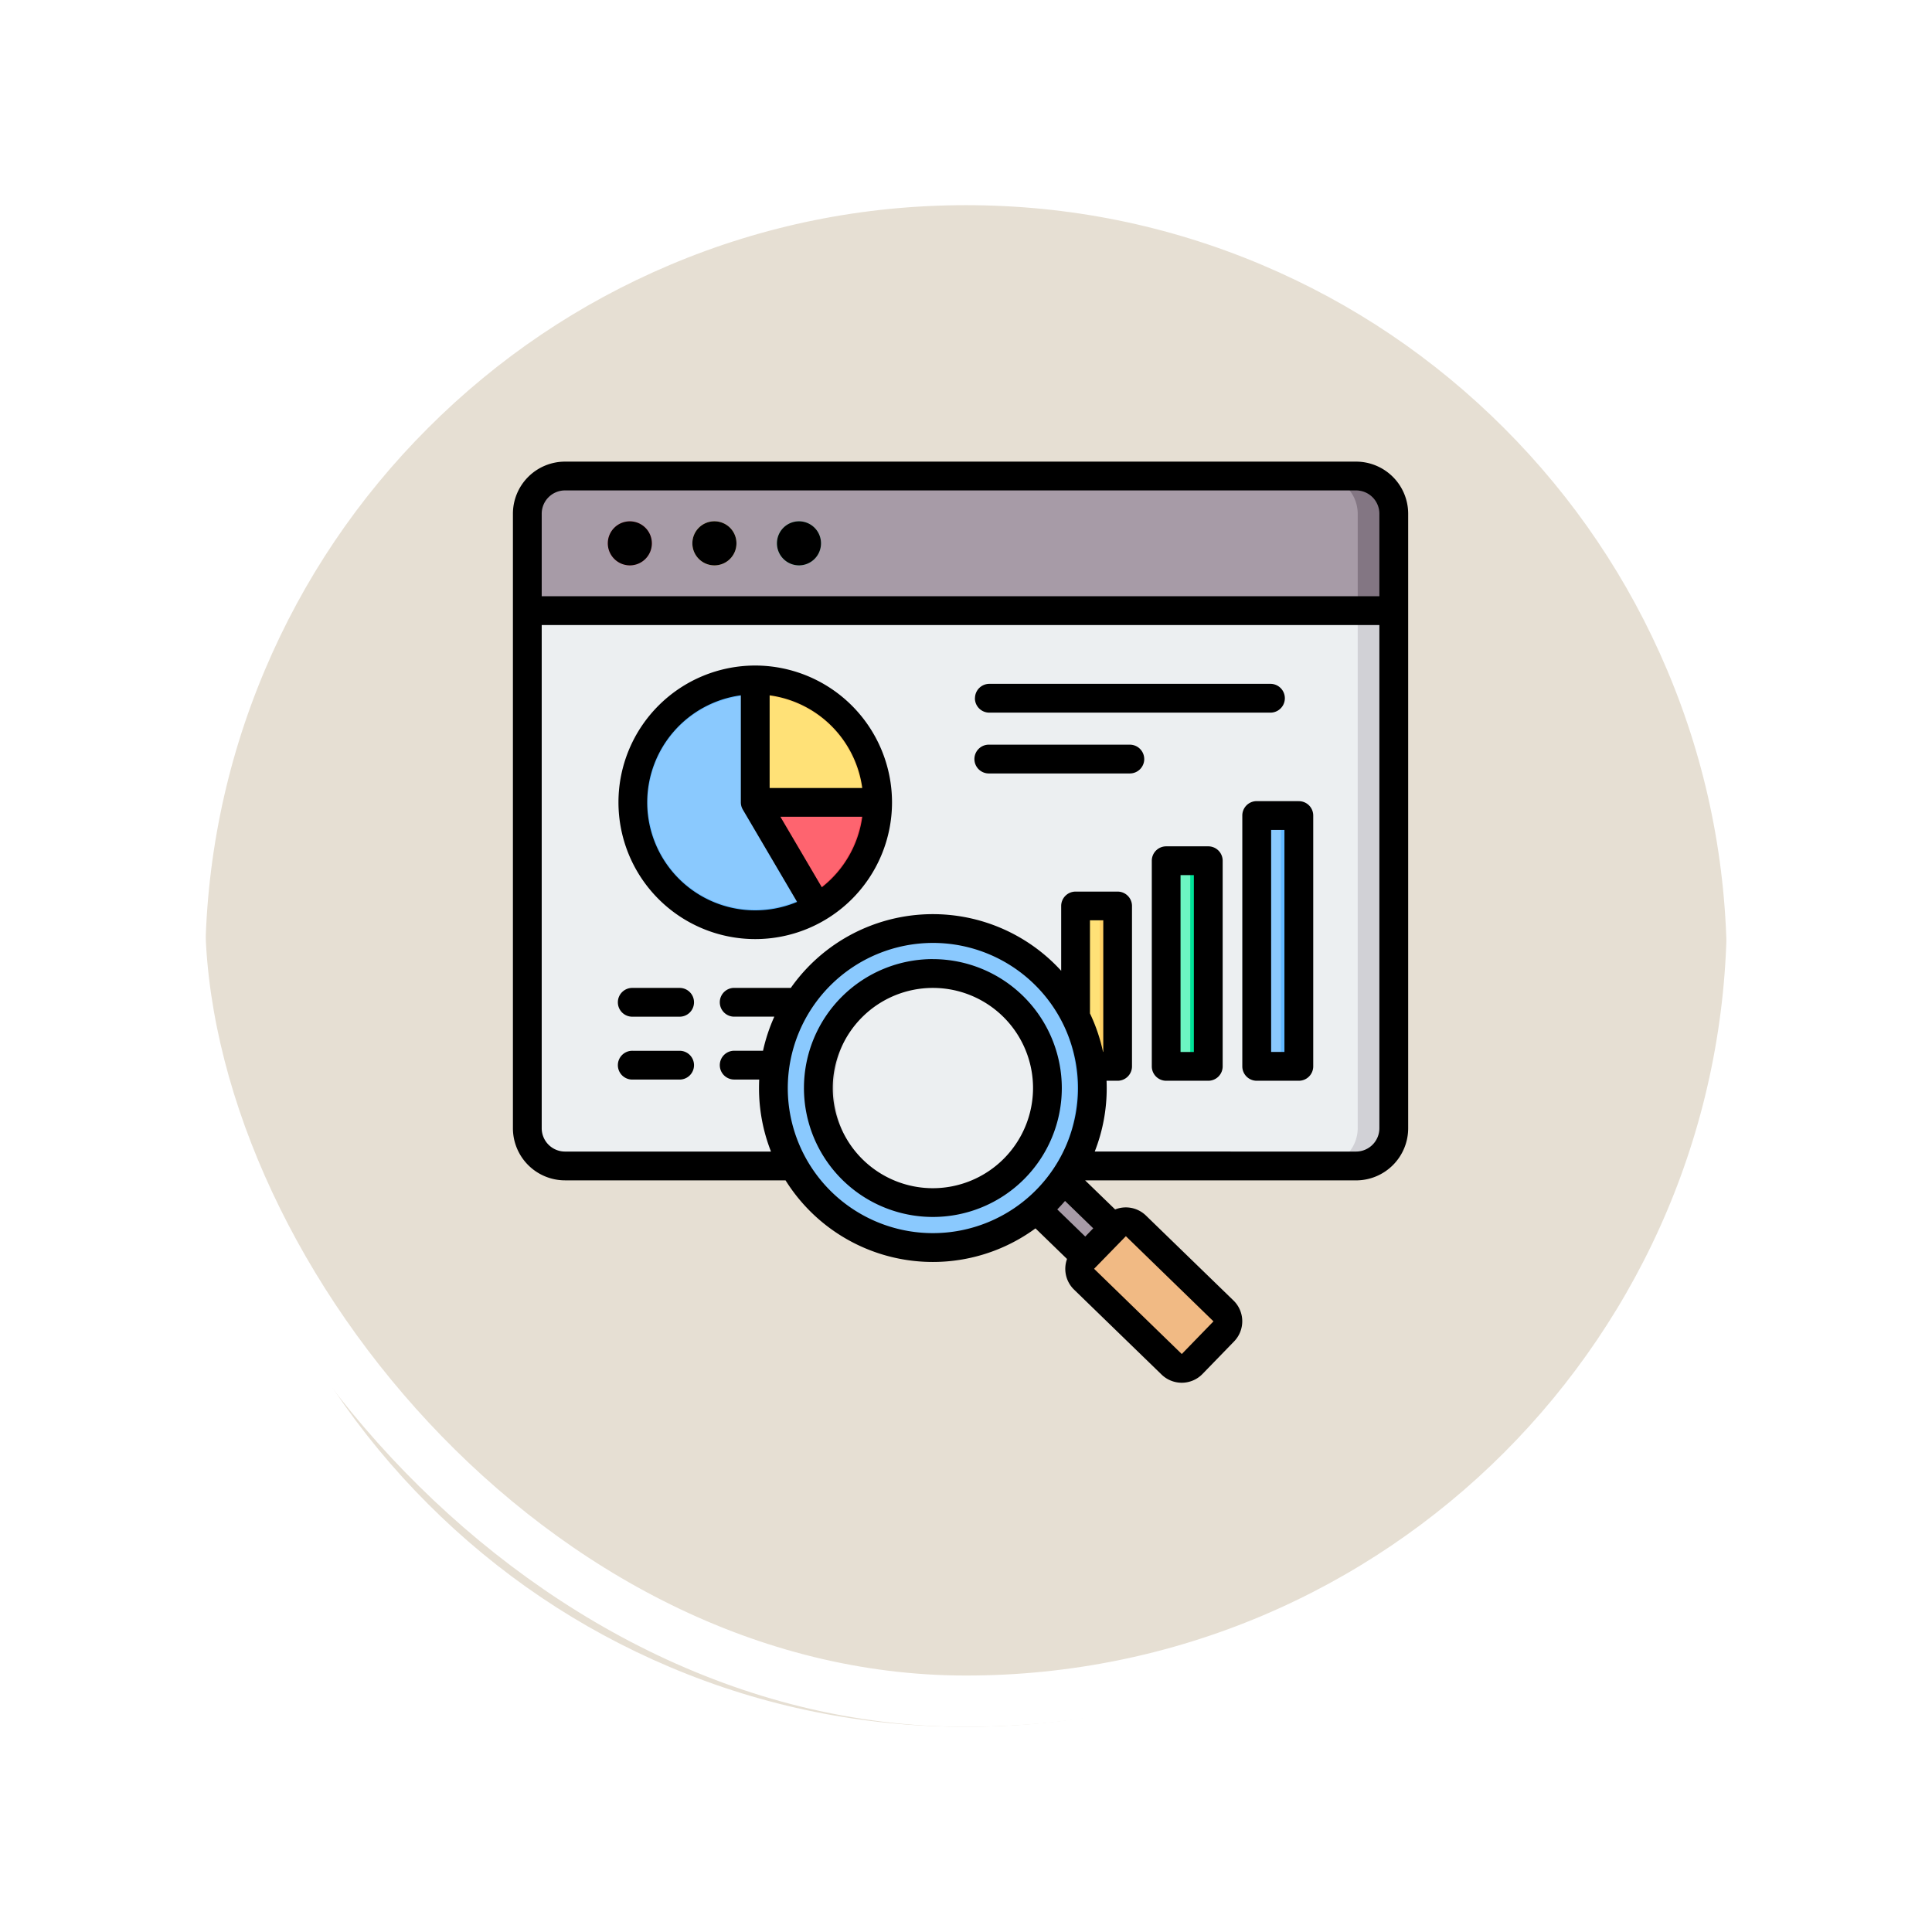 <svg xmlns="http://www.w3.org/2000/svg" xmlns:xlink="http://www.w3.org/1999/xlink" width="113" height="113" viewBox="0 0 113 113">
  <defs>
    <filter id="Trazado_896985" x="0" y="0" width="113" height="113" filterUnits="userSpaceOnUse">
      <feOffset dy="3" input="SourceAlpha"/>
      <feGaussianBlur stdDeviation="3" result="blur"/>
      <feFlood flood-opacity="0.161"/>
      <feComposite operator="in" in2="blur"/>
      <feComposite in="SourceGraphic"/>
    </filter>
  </defs>
  <g id="Grupo_1118450" data-name="Grupo 1118450" transform="translate(-591 -2846)">
    <g id="Grupo_1118440" data-name="Grupo 1118440" transform="translate(351.5 683)">
      <g id="Grupo_1111318" data-name="Grupo 1111318" transform="translate(-92.281 -1683)">
        <g id="Grupo_1109826" data-name="Grupo 1109826" transform="translate(340.781 3852)">
          <g id="Grupo_1098742" data-name="Grupo 1098742">
            <g transform="matrix(1, 0, 0, 1, -9, -6)" filter="url(#Trazado_896985)">
              <g id="Trazado_896985-2" data-name="Trazado 896985" transform="translate(9 6)" fill="#e2dacc" opacity="0.859">
                <path d="M 47.5 93.5 C 41.289 93.5 35.265 92.284 29.595 89.886 C 24.118 87.569 19.198 84.252 14.973 80.027 C 10.748 75.802 7.431 70.882 5.114 65.405 C 2.716 59.735 1.5 53.711 1.5 47.5 C 1.5 41.289 2.716 35.265 5.114 29.595 C 7.431 24.118 10.748 19.198 14.973 14.973 C 19.198 10.748 24.118 7.431 29.595 5.114 C 35.265 2.716 41.289 1.5 47.5 1.5 C 53.711 1.5 59.735 2.716 65.405 5.114 C 70.882 7.431 75.802 10.748 80.027 14.973 C 84.252 19.198 87.569 24.118 89.886 29.595 C 92.284 35.265 93.5 41.289 93.5 47.5 C 93.5 53.711 92.284 59.735 89.886 65.405 C 87.569 70.882 84.252 75.802 80.027 80.027 C 75.802 84.252 70.882 87.569 65.405 89.886 C 59.735 92.284 53.711 93.5 47.5 93.5 Z" stroke="none"/>
                <path d="M 47.5 3 C 41.491 3 35.664 4.176 30.179 6.496 C 24.881 8.737 20.121 11.946 16.034 16.034 C 11.946 20.121 8.737 24.881 6.496 30.179 C 4.176 35.664 3 41.491 3 47.5 C 3 53.509 4.176 59.336 6.496 64.821 C 8.737 70.119 11.946 74.879 16.034 78.966 C 20.121 83.054 24.881 86.263 30.179 88.504 C 35.664 90.824 41.491 92 47.5 92 C 53.509 92 59.336 90.824 64.82 88.504 C 70.119 86.263 74.878 83.054 78.966 78.966 C 83.054 74.879 86.263 70.119 88.504 64.821 C 90.824 59.336 92 53.509 92 47.5 C 92 41.491 90.824 35.664 88.504 30.179 C 86.263 24.881 83.054 20.121 78.966 16.034 C 74.878 11.946 70.119 8.737 64.82 6.496 C 59.336 4.176 53.509 3 47.5 3 M 47.5 0 C 73.733 0 95 21.266 95 47.5 L 95 47.5 C 95 73.734 73.733 95 47.5 95 C 21.266 95 0 73.734 0 47.5 L 0 47.5 C 0 21.266 21.266 0 47.5 0 Z" stroke="none" fill="#fff"/>
              </g>
            </g>
            <g id="Rectángulo_400907" data-name="Rectángulo 400907" transform="translate(0 0)" fill="none" stroke="#fff" stroke-width="3">
              <rect width="95" height="95" rx="47.5" stroke="none"/>
              <rect x="1.5" y="1.5" width="92" height="92" rx="46" fill="none"/>
            </g>
          </g>
        </g>
      </g>
    </g>
    <g id="analisis12" transform="translate(613.809 2872.99)">
      <g id="Grupo_1118445" data-name="Grupo 1118445" transform="translate(8.032 0.852)">
        <g id="Grupo_1118441" data-name="Grupo 1118441" transform="translate(0)">
          <path id="Trazado_911521" data-name="Trazado 911521" d="M17.39,8.01h46.27a2.211,2.211,0,0,1,2.2,2.2V46.158a2.211,2.211,0,0,1-2.2,2.2H17.39a2.211,2.211,0,0,1-2.2-2.2V10.215a2.211,2.211,0,0,1,2.2-2.2Z" transform="translate(-15.185 -8.01)" fill="#eceff1" fill-rule="evenodd"/>
          <path id="Trazado_911522" data-name="Trazado 911522" d="M455.861,8.01h2.1a2.211,2.211,0,0,1,2.2,2.2V46.158a2.211,2.211,0,0,1-2.2,2.2h-2.1a2.211,2.211,0,0,0,2.2-2.2V10.215a2.211,2.211,0,0,0-2.2-2.2Z" transform="translate(-409.491 -8.01)" fill="#d1d1d6" fill-rule="evenodd"/>
          <path id="Trazado_911523" data-name="Trazado 911523" d="M17.39,8.01H63.66a2.211,2.211,0,0,1,2.2,2.2v5.669H15.185V10.215A2.211,2.211,0,0,1,17.39,8.01Z" transform="translate(-15.185 -8.01)" fill="#a79ba7" fill-rule="evenodd"/>
          <path id="Trazado_911524" data-name="Trazado 911524" d="M455.861,8.01h2.1a2.211,2.211,0,0,1,2.2,2.2v5.669h-2.1V10.215A2.211,2.211,0,0,0,455.861,8.01Z" transform="translate(-409.491 -8.01)" fill="#837683" fill-rule="evenodd"/>
          <path id="Trazado_911525" data-name="Trazado 911525" d="M61.221,35.755a1.288,1.288,0,1,0-1.288-1.288A1.291,1.291,0,0,0,61.221,35.755Z" transform="translate(-55.224 -30.53)" fill="#fe646f" fill-rule="evenodd"/>
          <path id="Trazado_911526" data-name="Trazado 911526" d="M108.225,35.755a1.288,1.288,0,1,0-1.288-1.288A1.291,1.291,0,0,0,108.225,35.755Z" transform="translate(-97.282 -30.53)" fill="#ffe177" fill-rule="evenodd"/>
          <path id="Trazado_911527" data-name="Trazado 911527" d="M155.228,35.755a1.288,1.288,0,1,0-1.288-1.288A1.291,1.291,0,0,0,155.228,35.755Z" transform="translate(-139.34 -30.53)" fill="#6cf5c2" fill-rule="evenodd"/>
        </g>
        <g id="Grupo_1118442" data-name="Grupo 1118442" transform="translate(4.153 9.921)">
          <circle id="Elipse_13518" data-name="Elipse 13518" cx="7.161" cy="7.161" r="7.161" transform="matrix(0.94, -0.34, 0.34, 0.94, 0, 4.869)" fill="#60b7ff"/>
          <circle id="Elipse_13519" data-name="Elipse 13519" cx="6.271" cy="6.271" r="6.271" transform="matrix(0.94, -0.34, 0.34, 0.94, 1.139, 5.403)" fill="#8ac9fe"/>
          <path id="Trazado_911528" data-name="Trazado 911528" d="M141.877,189.393h7.161a7.157,7.157,0,0,1-3.58,6.2Z" transform="translate(-132.699 -180.229)" fill="#fd4755" fill-rule="evenodd"/>
          <path id="Trazado_911529" data-name="Trazado 911529" d="M141.877,189.393h6.271a6.268,6.268,0,0,1-3.135,5.431Z" transform="translate(-132.699 -180.229)" fill="#fe646f" fill-rule="evenodd"/>
          <path id="Trazado_911530" data-name="Trazado 911530" d="M149.037,128.5h-7.161v-7.161A7.161,7.161,0,0,1,149.037,128.5Z" transform="translate(-132.698 -119.339)" fill="#ffd064" fill-rule="evenodd"/>
          <path id="Trazado_911531" data-name="Trazado 911531" d="M148.147,136.069h-6.271V129.8A6.271,6.271,0,0,1,148.147,136.069Z" transform="translate(-132.698 -126.904)" fill="#ffe177" fill-rule="evenodd"/>
        </g>
        <g id="Grupo_1118443" data-name="Grupo 1118443" transform="translate(32.068 19.859)">
          <path id="Trazado_911532" data-name="Trazado 911532" d="M320.467,246.969h1.41a.527.527,0,0,1,.526.526v8.332a.527.527,0,0,1-.526.526h-1.41a.527.527,0,0,1-.526-.526V247.5A.527.527,0,0,1,320.467,246.969Z" transform="translate(-319.941 -241.684)" fill="#ffe177" fill-rule="evenodd"/>
          <path id="Trazado_911533" data-name="Trazado 911533" d="M328.341,246.969h1.052a.527.527,0,0,1,.526.526v8.332a.527.527,0,0,1-.526.526h-1.052a.527.527,0,0,0,.526-.526V247.5A.527.527,0,0,0,328.341,246.969Z" transform="translate(-327.457 -241.684)" fill="#ffd064" fill-rule="evenodd"/>
          <path id="Trazado_911534" data-name="Trazado 911534" d="M370.806,221.854h1.41a.527.527,0,0,1,.526.526v10.975a.527.527,0,0,1-.526.526h-1.41a.527.527,0,0,1-.526-.526V222.38A.527.527,0,0,1,370.806,221.854Z" transform="translate(-364.983 -219.211)" fill="#6cf5c2" fill-rule="evenodd"/>
          <path id="Trazado_911535" data-name="Trazado 911535" d="M378.68,221.854h1.052a.527.527,0,0,1,.526.526v10.975a.527.527,0,0,1-.526.526H378.68a.527.527,0,0,0,.526-.526V222.38A.527.527,0,0,0,378.68,221.854Z" transform="translate(-372.499 -219.211)" fill="#00e499" fill-rule="evenodd"/>
          <path id="Trazado_911536" data-name="Trazado 911536" d="M421.145,196.74h1.41a.527.527,0,0,1,.526.526v13.617a.527.527,0,0,1-.526.526h-1.41a.527.527,0,0,1-.526-.526V197.266A.527.527,0,0,1,421.145,196.74Z" transform="translate(-410.025 -196.74)" fill="#8ac9fe" fill-rule="evenodd"/>
          <path id="Trazado_911537" data-name="Trazado 911537" d="M429.019,196.74h1.052a.527.527,0,0,1,.526.526v13.617a.527.527,0,0,1-.526.526h-1.052a.527.527,0,0,0,.526-.526V197.266A.527.527,0,0,0,429.019,196.74Z" transform="translate(-417.541 -196.74)" fill="#60b7ff" fill-rule="evenodd"/>
        </g>
        <g id="Grupo_1118444" data-name="Grupo 1118444" transform="translate(10.524 22.604)">
          <path id="Trazado_911538" data-name="Trazado 911538" d="M293.607,392.841a9.388,9.388,0,0,1-1.583,1.743l4.305,4.22,1.639-1.689Z" transform="translate(-273.417 -374.951)" fill="#a79ba7" fill-rule="evenodd"/>
          <path id="Trazado_911539" data-name="Trazado 911539" d="M303.363,392.565a1.081,1.081,0,0,1-.469.628l4.277,4.249.524-.574Z" transform="translate(-283.144 -374.704)" fill="#837683" fill-rule="evenodd"/>
          <path id="Trazado_911540" data-name="Trazado 911540" d="M328.8,430.86l1.85-1.906a.851.851,0,0,0-.018-1.2l-5.123-4.972a.851.851,0,0,0-1.2.018l-1.85,1.906a.851.851,0,0,0,.018,1.2l5.123,4.972A.851.851,0,0,0,328.8,430.86Z" transform="translate(-300.44 -401.529)" fill="#f1ba84" fill-rule="evenodd"/>
          <path id="Trazado_911541" data-name="Trazado 911541" d="M344.466,422.785l5.123,4.972a.851.851,0,0,1,.018,1.2l-1.85,1.906a.842.842,0,0,1-.23.168.852.852,0,0,0,.988-.168l1.85-1.906a.851.851,0,0,0-.018-1.2l-5.123-4.972a.851.851,0,0,0-.97-.15A.839.839,0,0,1,344.466,422.785Z" transform="translate(-320.151 -401.531)" fill="#e3a76f" fill-rule="evenodd"/>
          <ellipse id="Elipse_13520" data-name="Elipse 13520" cx="9.33" cy="9.33" rx="9.33" ry="9.33" transform="translate(0 13.192) rotate(-45)" fill="#8ac9fe"/>
          <path id="Trazado_911542" data-name="Trazado 911542" d="M236.778,259.543a9.33,9.33,0,0,1,0,18.659q-.228,0-.453-.011a9.329,9.329,0,0,0,0-18.637Q236.55,259.543,236.778,259.543Z" transform="translate(-223.579 -255.679)" fill="#60b7ff" fill-rule="evenodd"/>
          <circle id="Elipse_13521" data-name="Elipse 13521" cx="6.699" cy="6.699" r="6.699" transform="translate(4.457 9.565) rotate(-22.514)" fill="#eceff1"/>
          <path id="Trazado_911543" data-name="Trazado 911543" d="M183.662,284.541c.152,0,.3.006.453.016a6.7,6.7,0,0,0,0,13.367c-.15.01-.3.016-.453.016a6.7,6.7,0,0,1,0-13.4Z" transform="translate(-170.464 -278.047)" fill="#d1d1d6" fill-rule="evenodd"/>
        </g>
      </g>
      <path id="Trazado_911544" data-name="Trazado 911544" d="M31.755,42.506a5.857,5.857,0,1,1,5.857-5.856A5.865,5.865,0,0,1,31.755,42.506Zm0-13.4a7.541,7.541,0,1,0,7.54,7.542A7.55,7.55,0,0,0,31.755,29.108Zm12.361-11.7a.842.842,0,0,1-.842.842h-8.22a.842.842,0,1,1,0-1.683h8.22A.842.842,0,0,1,44.115,17.409Zm-9.9-3.557a.842.842,0,0,1,.842-.842h16.44a.842.842,0,1,1,0,1.684H35.053A.841.841,0,0,1,34.212,13.851Zm18.1,20.687h-.779V21.553h.779Zm.841-14.669H50.694a.841.841,0,0,0-.842.842V35.38a.842.842,0,0,0,.842.842h2.462A.842.842,0,0,0,54,35.38V20.711A.841.841,0,0,0,53.156,19.869ZM47.018,34.538h-.779V24.195h.779Zm.842-12.027H45.4a.842.842,0,0,0-.842.842V35.38a.842.842,0,0,0,.842.842h2.462a.841.841,0,0,0,.841-.842V23.353A.842.842,0,0,0,47.859,22.511Zm-30.077,12.8a.841.841,0,0,1-.841.841H14.2a.842.842,0,1,1,0-1.683h2.738A.841.841,0,0,1,17.783,35.309Zm0-3.678a.841.841,0,0,1-.841.842H14.2a.842.842,0,1,1,0-1.683h2.738A.841.841,0,0,1,17.783,31.631Zm7.478-6.725L22.835,20.78l4.79,0a6.318,6.318,0,0,1-2.364,4.124ZM15.045,19.937a6.318,6.318,0,0,0,8.767,5.825l-3.174-5.4a.843.843,0,0,1-.116-.427V13.677a6.328,6.328,0,0,0-5.477,6.261Zm12.58-.838-5.419,0v-5.42A6.33,6.33,0,0,1,27.624,19.1Zm-6.261-7.163a8,8,0,1,0,8,8,8.011,8.011,0,0,0-8-8Zm1.269-7.147a1.289,1.289,0,1,1,1.289,1.289A1.291,1.291,0,0,1,22.633,4.788Zm-4.946,0a1.289,1.289,0,1,1,1.288,1.289A1.291,1.291,0,0,1,17.687,4.788Zm-4.946,0a1.288,1.288,0,1,1,1.289,1.289A1.291,1.291,0,0,1,12.741,4.788ZM56.506,40.363A1.365,1.365,0,0,0,57.869,39V9.568H8.875V39a1.365,1.365,0,0,0,1.363,1.363H22.285a10.112,10.112,0,0,1-.7-3.713q0-.252.011-.5H20.162a.842.842,0,1,1,0-1.683h1.657a10.175,10.175,0,0,1,.661-1.994H20.162a.842.842,0,1,1,0-1.683h3.283a10.158,10.158,0,0,1,15.813-1V26a.842.842,0,0,1,.842-.842h2.462A.842.842,0,0,1,43.4,26V35.38a.842.842,0,0,1-.842.842h-.646c.006.142.009.284.009.427a10.1,10.1,0,0,1-.7,3.713ZM43.042,45.313l5.124,4.981L46.316,52.2h-.01l-5.123-4.98Zm-2.376.021-1.636-1.587c.156-.16.307-.324.453-.495l1.65,1.6Zm1.054-10.8h-.015a10.076,10.076,0,0,0-.764-2.251V26.838h.779v7.7ZM23.267,36.649a8.487,8.487,0,1,0,8.488-8.489,8.5,8.5,0,0,0-8.488,8.489ZM10.237,1.694A1.364,1.364,0,0,0,8.875,3.056V7.884H57.869V3.056a1.364,1.364,0,0,0-1.363-1.362H10.237ZM56.506.01H10.237A3.05,3.05,0,0,0,7.191,3.056V39a3.049,3.049,0,0,0,3.046,3.047h12.9a10.158,10.158,0,0,0,14.618,2.809L39.6,46.646a1.693,1.693,0,0,0,.41,1.791l5.123,4.972a1.693,1.693,0,0,0,2.39-.037l1.85-1.906a1.693,1.693,0,0,0-.036-2.39l-5.123-4.972a1.689,1.689,0,0,0-1.8-.355l-1.755-1.7H56.506A3.049,3.049,0,0,0,59.553,39V3.056A3.049,3.049,0,0,0,56.506.01Z" fill-rule="evenodd"/>
    </g>
  </g>
</svg>
